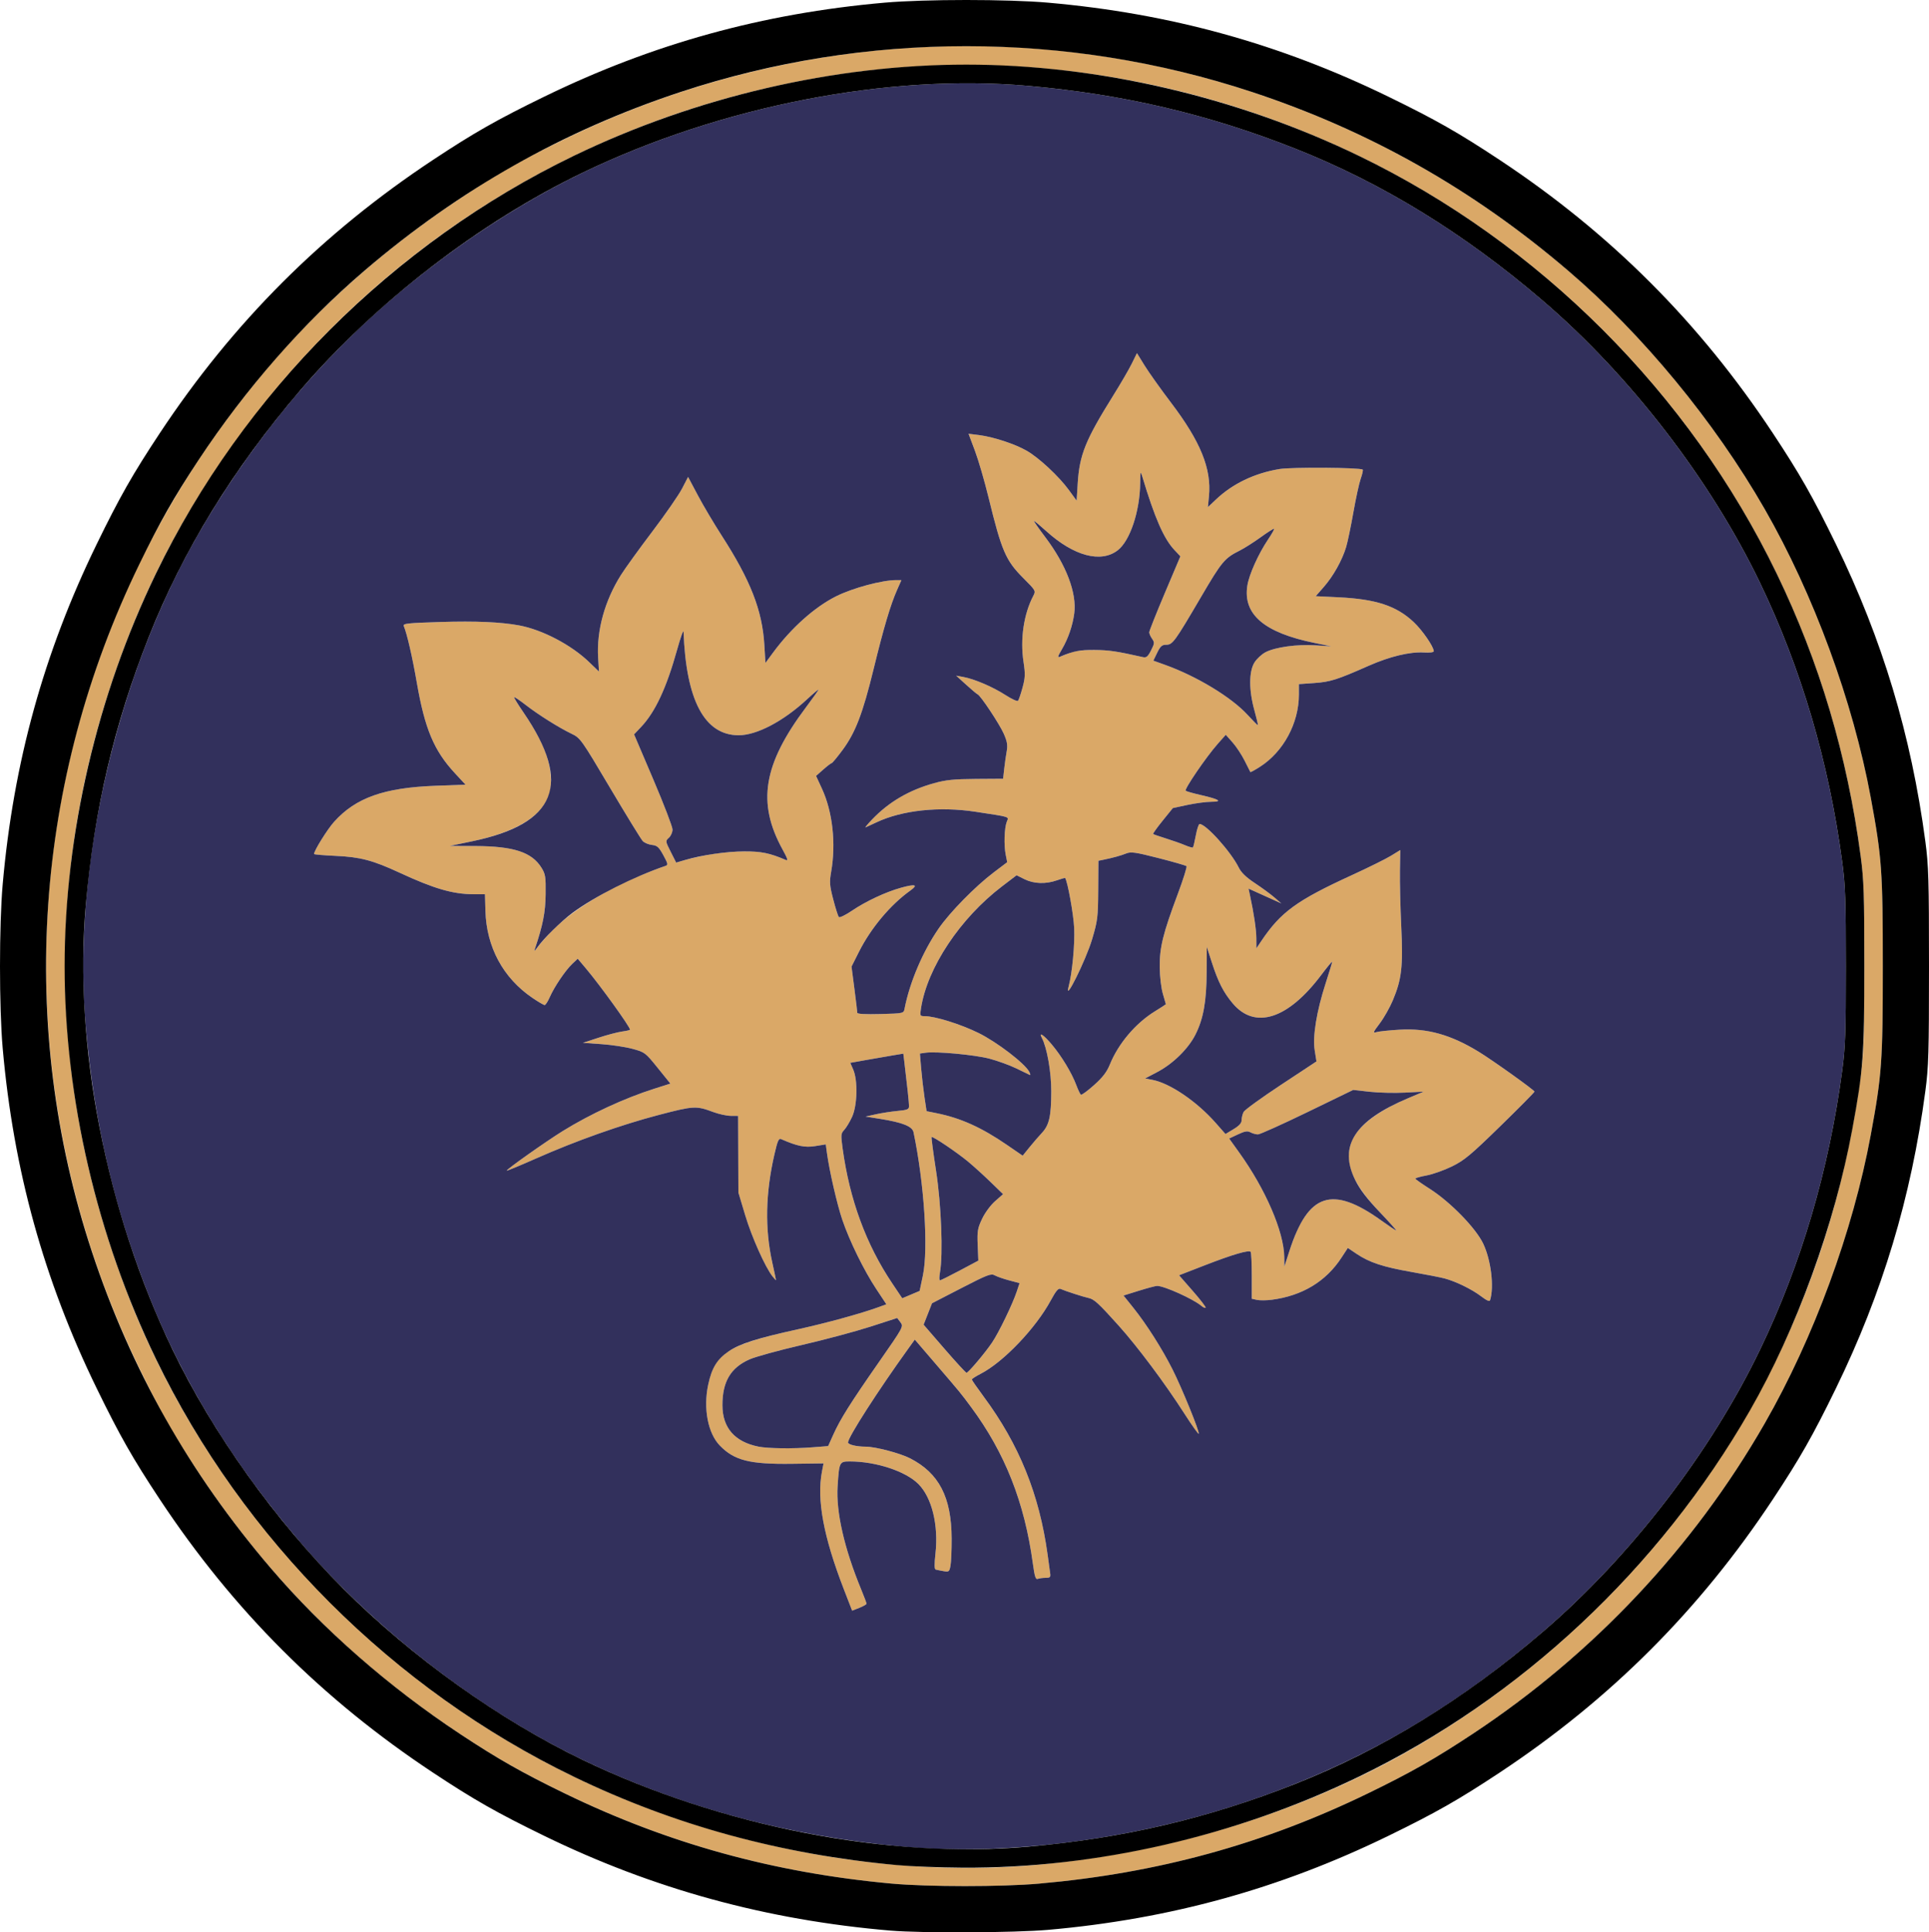 <?xml version="1.0" encoding="UTF-8" standalone="no"?>
<svg
   xmlns:dc="http://purl.org/dc/elements/1.1/"
   xmlns:cc="http://creativecommons.org/ns#"
   xmlns:rdf="http://www.w3.org/1999/02/22-rdf-syntax-ns#"
   xmlns:svg="http://www.w3.org/2000/svg"
   xmlns="http://www.w3.org/2000/svg"
   xmlns:sodipodi="http://sodipodi.sourceforge.net/DTD/sodipodi-0.dtd"
   xmlns:inkscape="http://www.inkscape.org/namespaces/inkscape"
   version="1.1"
   id="svg2"
   width="1043.958"
   height="1045.819"
   viewBox="0 0 1043.958 1045.819"
   sodipodi:docname="Rodorn.svg"
   inkscape:version="1.0.1 (3bc2e813f5, 2020-09-07)">
  <defs
     id="defs6" />
  <sodipodi:namedview
     pagecolor="#ffffff"
     bordercolor="#666666"
     borderopacity="1"
     objecttolerance="10"
     gridtolerance="10"
     guidetolerance="10"
     inkscape:pageopacity="0"
     inkscape:pageshadow="2"
     inkscape:window-width="1920"
     inkscape:window-height="1057"
     id="namedview4"
     showgrid="false"
     inkscape:pagecheckerboard="true"
     inkscape:zoom="0.49"
     inkscape:cx="519.95843"
     inkscape:cy="511.95843"
     inkscape:window-x="-8"
     inkscape:window-y="-8"
     inkscape:window-maximized="1"
     inkscape:current-layer="g10" />
  <g
     inkscape:groupmode="layer"
     inkscape:label="Image"
     id="g10"
     transform="translate(-230.042,-238.042)">
    <g
       id="g14">
      <path
         style="fill:#daa867"
         d="m 712.5,1257.477 c -63.696,-5.85 -120.995,-21.675 -177,-48.883 -23.016,-11.182 -36.098,-18.615 -56.5,-32.106 C 421.803,1138.668 375.332,1092.197 337.511,1035 324.021,1014.598 316.587,1001.516 305.406,978.5 248.528,861.424 239.405,728.735 279.821,606.374 300.772,542.946 332.563,486.706 376.494,435.352 404.954,402.083 440.317,371.09 479,345.511 c 20.402,-13.491 33.484,-20.924 56.5,-32.106 117.076,-56.878 249.765,-66 372.126,-25.584 63.429,20.951 119.669,52.741 171.023,96.673 40.368,34.533 79.213,81.63 106.403,129.006 26.534,46.233 47.806,104.092 57.437,156.223 6.009,32.527 6.513,39.587 6.513,91.277 0,51.691 -0.504,58.75 -6.513,91.277 -9.63,52.131 -30.902,109.989 -57.437,156.223 -38.541,67.155 -92.844,124.872 -158.051,167.989 -20.402,13.491 -33.484,20.924 -56.5,32.106 -56.691,27.542 -113.868,43.239 -178.159,48.91 -20.322,1.793 -60.176,1.779 -79.841,-0.027 z m 76.841,-9.973 c 73.391,-6.474 144.572,-28.249 204.159,-62.452 85.574,-49.121 155.801,-124.121 198.089,-211.552 23.187,-47.939 38.142,-98.265 45.428,-152.866 C 1238.744,807.689 1239,799.982 1239,761 c 0,-38.982 -0.256,-46.689 -1.984,-59.634 C 1229.731,646.765 1214.775,596.439 1191.589,548.5 1144.399,450.934 1063.066,369.601 965.5,322.412 877.516,279.856 779.615,264.323 685.784,278.032 545.097,298.585 423.834,375.55 345.511,494 321.484,530.338 303.884,566.799 289.821,609.374 253.688,718.77 257.336,832.817 300.462,942 c 43.711,110.665 131.873,205.272 240.038,257.589 77.408,37.44 168.582,54.996 248.841,47.916 z m -102.644,-149.373 c -11.047,-28.569 -14.746,-48.596 -11.793,-63.854 l 0.817,-4.222 -17.111,0.222 c -22.856,0.297 -31.17,-1.805 -38.99,-9.857 -6.473,-6.665 -9.05,-20.1 -6.318,-32.942 3.689,-17.338 10.7,-21.663 48.697,-30.033 15.529,-3.421 34.355,-8.6 43.612,-11.997 l 4.112,-1.509 -5.443,-8.22 c -6.698,-10.115 -14.469,-25.963 -18.402,-37.525 -2.823,-8.3 -7.014,-26.545 -8.325,-36.242 l -0.615,-4.547 -5.719,0.921 c -5.557,0.895 -9.706,0.05 -18.364,-3.74 -1.385,-0.606 -1.967,0.68 -3.686,8.142 -4.873,21.166 -5.251,40.312 -1.159,58.72 1.094,4.922 1.99,9.145 1.99,9.385 0,0.24 -0.841,-0.638 -1.869,-1.949 -4.01,-5.116 -11.242,-21.299 -14.77,-33.053 L 629.659,883.5 629.58,862.75 629.5,842.001 l -4,-0.033 c -2.2,-0.018 -6.475,-0.958 -9.5,-2.088 -9.164,-3.424 -10.554,-3.35 -29.316,1.558 -20.605,5.39 -44.883,14.003 -66.639,23.64 -8.5,3.765 -15.592,6.709 -15.76,6.541 -0.472,-0.472 21.257,-15.846 30.288,-21.429 15.031,-9.293 33.391,-17.781 49.643,-22.95 l 8.613,-2.739 -6.84,-8.481 c -6.7,-8.307 -6.98,-8.518 -13.664,-10.331 C 568.571,804.671 561,803.525 555.5,803.142 l -10,-0.696 8.448,-2.769 c 4.646,-1.523 10.384,-3.034 12.75,-3.359 C 569.064,795.993 571,795.544 571,795.319 c 0,-1.564 -16.105,-23.92 -23.851,-33.108 l -4.459,-5.289 -2.95,2.789 c -3.694,3.492 -9.744,12.447 -12.187,18.039 -1.021,2.337 -2.263,4.25 -2.76,4.25 -0.497,0 -3.466,-1.741 -6.599,-3.868 -15.878,-10.783 -24.915,-27.539 -25.451,-47.195 l -0.243,-8.916 -6.201,-0.01 c -11.152,-0.019 -21.338,-2.981 -40.001,-11.634 -14.502,-6.723 -21.272,-8.51 -34.548,-9.115 -6.463,-0.295 -11.75,-0.749 -11.75,-1.009 0,-1.808 7.195,-13.365 10.854,-17.435 11.709,-13.023 27.046,-18.472 54.88,-19.498 l 16.234,-0.599 -5.734,-6.191 c -11.364,-12.269 -16.27,-23.953 -20.647,-49.177 -2.395,-13.799 -5.285,-26.351 -7.01,-30.446 -0.597,-1.417 1.632,-1.665 20.126,-2.238 18.747,-0.581 32.416,0.018 42.297,1.854 12.546,2.33 28.177,10.52 37.846,19.83 l 5.346,5.147 -0.447,-7.5 c -0.881,-14.783 3.563,-30.855 12.401,-44.85 2.275,-3.602 9.898,-14.157 16.94,-23.456 7.042,-9.298 14.275,-19.743 16.073,-23.211 l 3.269,-6.305 5.279,9.943 c 2.903,5.469 8.677,15.216 12.831,21.661 15.704,24.365 22.056,40.645 23.169,59.386 l 0.574,9.669 4.187,-5.669 c 9.831,-13.309 22.476,-24.598 34.039,-30.39 C 691.505,556.272 707.379,552 715.129,552 h 2.761 l -2.324,5.255 c -3.601,8.143 -7.244,20.408 -12.695,42.745 -5.919,24.253 -9.874,34.562 -16.886,44.021 -2.846,3.838 -5.469,6.998 -5.829,7.021 -0.36,0.023 -2.412,1.593 -4.559,3.489 l -3.903,3.447 3.184,6.907 c 5.767,12.511 7.668,29.58 5.001,44.895 -0.994,5.709 -0.866,7.428 1.122,15.082 1.234,4.751 2.595,9.023 3.025,9.492 0.43,0.469 3.583,-1.049 7.006,-3.374 7.549,-5.126 18.314,-10.171 26.64,-12.484 7.772,-2.159 9.484,-1.637 5.033,1.534 -10.726,7.642 -21.329,20.291 -27.807,33.176 l -4.011,7.977 1.557,12.001 c 0.856,6.6 1.557,12.454 1.557,13.009 0,0.642 4.55,0.881 12.541,0.658 12.465,-0.348 12.544,-0.365 13.024,-2.85 2.76,-14.285 9.878,-31.027 18.484,-43.476 6.109,-8.837 19.786,-22.772 29.761,-30.323 l 7.31,-5.533 -0.81,-4.084 c -1.023,-5.16 -0.733,-14.339 0.56,-17.741 1.126,-2.962 2.571,-2.493 -16.87,-5.47 -19.541,-2.993 -39.703,-0.844 -53.598,5.712 -2.696,1.272 -5.352,2.504 -5.902,2.737 -0.55,0.233 1.025,-1.69 3.5,-4.273 9.135,-9.536 20.004,-15.893 33.638,-19.674 6.321,-1.753 10.743,-2.199 22.564,-2.278 l 14.703,-0.097 0.617,-5.5 c 0.339,-3.025 0.948,-7.3 1.353,-9.5 0.576,-3.129 0.233,-5.152 -1.574,-9.288 -2.282,-5.223 -12.593,-20.764 -14.191,-21.389 -0.454,-0.177 -3.251,-2.526 -6.218,-5.22 l -5.393,-4.897 3.943,0.729 c 6.031,1.114 15.935,5.364 22.716,9.747 3.36,2.172 6.432,3.582 6.826,3.134 0.394,-0.448 1.487,-3.645 2.428,-7.104 1.476,-5.423 1.55,-7.351 0.538,-14 -1.874,-12.314 0.135,-25.865 5.295,-35.713 1.415,-2.701 1.33,-2.853 -5.399,-9.583 -9.524,-9.524 -11.739,-14.659 -18.809,-43.606 -2.175,-8.905 -5.503,-20.313 -7.396,-25.353 l -3.442,-9.163 5.649,0.702 c 7.689,0.956 19.552,4.851 25.861,8.492 6.654,3.841 17.409,13.868 22.801,21.26 l 4.193,5.748 0.576,-9.248 c 0.974,-15.641 4.154,-23.504 19.347,-47.84 3.98,-6.376 8.469,-14.104 9.975,-17.175 l 2.738,-5.584 4.127,6.695 c 2.27,3.682 8.718,12.744 14.329,20.139 15.99,21.074 21.95,35.762 20.523,50.58 l -0.572,5.938 4.375,-4.149 c 9.011,-8.545 20.806,-14.203 34.312,-16.462 6.586,-1.101 43.944,-0.842 45.099,0.313 0.267,0.267 -0.215,2.468 -1.072,4.891 -0.856,2.423 -2.643,10.591 -3.97,18.15 -1.327,7.559 -3.085,16.006 -3.906,18.77 -2.118,7.132 -6.942,15.781 -12.074,21.648 l -4.408,5.039 12.197,0.591 c 20.433,0.99 31.364,4.576 40.772,13.374 4.708,4.403 10.891,13.37 10.917,15.834 0.01,0.581 -2.187,0.865 -5.241,0.678 -7.69,-0.471 -18.616,2.157 -30.118,7.246 -16.991,7.518 -20.641,8.673 -29.329,9.287 L 933,608.297 v 5.641 c 0,15.433 -8.342,30.939 -21.022,39.076 -2.779,1.784 -5.149,3.072 -5.266,2.864 -0.117,-0.208 -1.51,-2.977 -3.097,-6.152 -1.587,-3.175 -4.53,-7.627 -6.54,-9.892 l -3.655,-4.119 -4.331,4.892 c -6.219,7.026 -18.258,24.646 -17.355,25.401 0.421,0.352 4.14,1.407 8.265,2.346 9.982,2.271 12.019,3.61 5.523,3.629 -2.737,0.008 -8.526,0.778 -12.864,1.71 l -7.887,1.695 -5.522,6.835 c -3.037,3.759 -5.348,6.999 -5.136,7.2 0.213,0.201 3.312,1.275 6.887,2.388 3.575,1.113 8.236,2.761 10.358,3.664 2.122,0.903 4.051,1.448 4.286,1.213 0.236,-0.236 0.941,-3.187 1.568,-6.559 C 877.84,686.759 878.76,684 879.258,684 c 3.451,0 16.993,15.07 21.183,23.573 1.349,2.738 3.993,5.29 8.732,8.427 3.738,2.475 8.491,5.962 10.562,7.748 l 3.765,3.248 -8.878,-4.011 -8.878,-4.011 0.704,3.263 c 2.178,10.098 3.486,18.895 3.517,23.652 l 0.035,5.39 2.614,-3.89 c 10.603,-15.778 19.148,-21.995 49.122,-35.738 8.865,-4.064 18.371,-8.777 21.126,-10.471 l 5.008,-3.081 -0.185,11.201 c -0.102,6.16 0.221,19.773 0.716,30.25 1.024,21.649 0.246,28.433 -4.578,39.93 -1.611,3.839 -4.772,9.421 -7.026,12.406 -3.733,4.945 -3.884,5.364 -1.697,4.722 1.32,-0.387 6.958,-0.969 12.529,-1.293 14.803,-0.861 27.535,2.698 42.626,11.913 7.535,4.602 30.246,20.829 30.246,21.612 0,0.363 -8.325,8.779 -18.5,18.702 -16.075,15.676 -19.505,18.533 -26.166,21.795 -4.216,2.065 -10.404,4.263 -13.75,4.885 -3.346,0.622 -6.077,1.39 -6.068,1.705 0.009,0.315 3.496,2.786 7.75,5.491 11.131,7.077 25.029,21.331 29.003,29.747 4.234,8.966 5.968,23.373 3.683,30.6 -0.266,0.841 -1.896,0.121 -4.877,-2.154 -4.918,-3.754 -13.572,-7.993 -19.673,-9.635 -2.156,-0.581 -10.173,-2.152 -17.816,-3.493 -15.574,-2.732 -22.896,-5.142 -29.862,-9.83 l -4.748,-3.195 -3.432,5.259 c -8.411,12.888 -21.265,20.647 -37.754,22.787 -2.865,0.372 -6.465,0.401 -8,0.064 L 907.5,940.952 v -12.391 c 0,-6.815 -0.283,-12.674 -0.628,-13.021 -1.072,-1.075 -9.78,1.482 -24.55,7.209 l -14.178,5.498 7.45,8.521 c 4.097,4.687 7.218,8.753 6.935,9.037 -0.283,0.283 -1.306,-0.155 -2.272,-0.973 C 875.859,941.104 860.132,934 856.277,934 c -0.817,0 -5.244,1.172 -9.839,2.605 l -8.355,2.605 5.327,6.645 c 7.128,8.891 15.639,22.295 21.262,33.482 5.059,10.066 14.585,33.455 14.12,34.669 -0.161,0.421 -3.649,-4.471 -7.751,-10.871 C 860.533,986.741 845.652,966.833 835.315,955.34 824.367,943.166 822.144,941.144 819,940.497 c -2.608,-0.537 -12.382,-3.703 -15.028,-4.868 -1.14,-0.502 -2.46,1.054 -5.2,6.127 -8.191,15.165 -25.665,33.471 -38.022,39.833 -2.612,1.345 -4.75,2.724 -4.75,3.064 0,0.34 2.873,4.495 6.384,9.233 19.238,25.959 30.133,52.897 34.627,85.615 0.604,4.4 1.237,9.012 1.405,10.25 0.254,1.867 -0.167,2.25 -2.473,2.25 -1.529,0 -3.441,0.254 -4.249,0.564 -1.174,0.451 -1.71,-1.206 -2.667,-8.25 -4.507,-33.164 -15.105,-59.996 -33.49,-84.788 -5.762,-7.77 -5.213,-7.102 -19.923,-24.248 l -10.485,-12.222 -3.402,4.722 C 705.135,990.805 689,1015.922 689,1018.723 c 0,1.168 4.656,2.277 9.562,2.277 5.187,0 18.507,3.493 23.975,6.286 15.68,8.012 22.441,21.036 22.531,43.405 0.025,6.155 -0.251,12.772 -0.614,14.704 -0.618,3.294 -0.856,3.48 -3.806,2.973 -1.731,-0.297 -3.626,-0.681 -4.211,-0.852 -0.739,-0.216 -0.778,-2.86 -0.128,-8.654 1.727,-15.405 -1.95,-30.35 -9.267,-37.667 C 720.13,1034.284 704.074,1029 689.986,1029 c -5.667,0 -5.779,0.227 -6.641,13.5 -0.897,13.811 3.613,33.573 12.681,55.563 1.636,3.967 2.974,7.532 2.974,7.923 0,0.391 -1.756,1.401 -3.903,2.244 l -3.903,1.533 z m -16.835,-76.794 8.362,-0.651 2.739,-6.093 c 3.825,-8.509 9.237,-17.119 24.725,-39.337 13.307,-19.09 13.4,-19.262 11.662,-21.568 l -1.753,-2.324 -14.549,4.704 C 693.047,958.656 676.375,963.116 664,965.979 c -12.375,2.863 -25.116,6.364 -28.313,7.778 -10.262,4.541 -14.713,12.11 -14.665,24.935 0.046,12.123 6.666,19.695 19.478,22.281 5.111,1.032 18.63,1.199 29.362,0.363 z m 88.866,-46.087 c 2.709,-3.163 6.398,-7.92 8.196,-10.572 3.646,-5.375 11.091,-20.761 13.394,-27.678 l 1.498,-4.5 -5.658,-1.5 c -3.112,-0.825 -6.631,-2.057 -7.819,-2.738 -1.918,-1.099 -3.949,-0.316 -18.029,6.95 l -15.868,8.188 -2.273,5.797 -2.273,5.797 11.253,13.003 c 6.189,7.152 11.568,13.003 11.953,13.003 0.385,0 2.916,-2.587 5.626,-5.75 z m -29.218,-46.933 c 3.033,-14.454 0.706,-49.985 -5.077,-77.509 -0.669,-3.186 -5.959,-5.284 -18.26,-7.242 L 698.5,842.345 704,841.12 c 3.025,-0.673 8.312,-1.491 11.75,-1.817 5.428,-0.515 6.25,-0.86 6.25,-2.63 0,-1.785 -0.987,-11.062 -2.583,-24.279 l -0.496,-4.106 -5.21,0.86 c -2.866,0.473 -9.324,1.595 -14.352,2.493 l -9.142,1.633 1.58,3.613 c 2.556,5.843 2.238,19.44 -0.598,25.601 -1.263,2.743 -3.18,5.929 -4.261,7.079 -1.82,1.937 -1.885,2.677 -0.88,10.012 3.797,27.732 12.71,51.967 26.86,73.04 l 5.417,8.068 4.707,-1.989 4.707,-1.989 z M 749.5,925.642 l 10,-5.326 -0.342,-8.437 c -0.304,-7.513 -0.043,-9.067 2.382,-14.189 1.551,-3.275 4.582,-7.388 7.039,-9.551 l 4.315,-3.798 -6.697,-6.504 c -3.683,-3.577 -9.172,-8.56 -12.197,-11.072 -6.132,-5.094 -19.201,-13.897 -19.777,-13.322 -0.204,0.204 0.874,8.401 2.396,18.214 2.854,18.402 3.886,45.237 2.119,55.093 -0.419,2.337 -0.419,4.243 0,4.234 0.419,-0.009 5.262,-2.413 10.762,-5.342 z m 183.463,-23.622 c 9.669,-18.732 21.964,-19.684 44.587,-3.453 4.165,2.988 7.816,5.433 8.113,5.433 0.298,0 -3.761,-4.524 -9.018,-10.054 -14.76,-15.524 -19.316,-26.723 -15.318,-37.657 3.063,-8.377 13.801,-16.711 30.762,-23.878 l 8.411,-3.554 -10.2,0.526 c -5.61,0.289 -14.188,0.081 -19.064,-0.463 l -8.864,-0.99 -24.802,12.035 C 923.93,846.584 911.892,852 910.819,852 c -1.073,0 -2.882,-0.498 -4.02,-1.108 -1.649,-0.883 -3.032,-0.657 -6.81,1.113 l -4.74,2.22 5.468,7.622 c 14.28,19.903 24.162,42.835 24.355,56.515 l 0.072,5.138 2.753,-8.5 c 1.514,-4.675 3.793,-10.516 5.065,-12.98 z M 793.908,851.175 c 3.961,-4.227 5.037,-9.006 5.068,-22.509 0.023,-10.38 -2.324,-23.713 -5.084,-28.868 -1.91,-3.569 0.933,-1.718 5.301,3.452 5.332,6.31 10.889,15.5 13.322,22.033 0.98,2.63 2.114,4.988 2.52,5.239 0.406,0.251 3.588,-2.086 7.07,-5.194 4.674,-4.171 6.913,-7.078 8.549,-11.105 4.633,-11.4 13.924,-22.371 24.444,-28.864 3.246,-2.004 5.902,-3.722 5.902,-3.819 0,-0.097 -0.728,-2.621 -1.619,-5.608 -0.921,-3.089 -1.658,-9.312 -1.71,-14.431 -0.107,-10.635 1.738,-18.125 9.73,-39.5 2.982,-7.975 5.124,-14.804 4.76,-15.177 -0.364,-0.372 -7.187,-2.34 -15.162,-4.373 -12.602,-3.212 -14.893,-3.537 -17.5,-2.482 -2.869,1.161 -7.102,2.323 -12.5,3.431 l -2.5,0.513 -0.108,15.847 c -0.1,14.766 -0.327,16.585 -3.322,26.661 -3.334,11.214 -15.274,35.261 -12.701,25.579 1.95,-7.337 3.427,-22.924 3.006,-31.71 -0.359,-7.49 -3.536,-25.084 -4.884,-27.051 -0.098,-0.143 -2.105,0.419 -4.46,1.25 -6.025,2.126 -12.536,1.898 -17.566,-0.614 l -4.255,-2.125 -7.855,5.986 c -22.716,17.312 -40.482,44.043 -43.874,66.013 -0.634,4.103 -0.564,4.25 2.015,4.25 5.537,0 19.359,4.308 29.005,9.04 9.987,4.9 25.08,16.439 27.558,21.068 0.625,1.168 0.755,1.939 0.289,1.713 -0.466,-0.226 -3.772,-1.829 -7.347,-3.563 -3.575,-1.734 -10.1,-4.099 -14.5,-5.255 -7.987,-2.099 -28.922,-4.035 -34.61,-3.2 l -3.006,0.441 0.689,8.128 c 0.379,4.47 1.193,11.485 1.808,15.587 l 1.119,7.459 5.5,1.114 c 13.021,2.637 24.237,7.698 38,17.146 l 8.5,5.835 3.646,-4.507 c 2.005,-2.479 5.048,-6.003 6.762,-7.831 z M 902,844.192 c 0,-1.278 0.491,-3.241 1.092,-4.363 0.601,-1.122 9.713,-7.73 20.25,-14.684 L 942.5,812.5 l -0.942,-5.947 c -1.206,-7.616 0.986,-21.089 5.909,-36.315 C 949.41,764.228 951,758.987 951,758.593 c 0,-0.394 -2.707,2.875 -6.015,7.266 -17.942,23.811 -35.773,29.509 -47.781,15.269 -5.025,-5.959 -7.881,-11.549 -11.307,-22.128 l -2.753,-8.5 -0.072,13.685 c -0.084,15.918 -1.765,25.282 -6.067,33.804 -3.865,7.657 -12.096,15.745 -20.581,20.224 l -6.667,3.52 3.871,0.725 c 9.52,1.782 24.091,11.678 34.341,23.324 l 5.292,6.012 4.369,-2.639 C 900.779,847.252 902,845.865 902,844.192 Z M 527.948,742.688 c 12.507,-13.277 36.877,-27.373 62.244,-36.005 1.507,-0.513 1.381,-1.145 -1.155,-5.782 -2.429,-4.443 -3.336,-5.26 -6.182,-5.572 -1.834,-0.201 -4.073,-1.145 -4.976,-2.097 C 576.976,692.279 569.036,679.35 560.233,664.5 544.591,638.111 544.119,637.447 539.365,635.168 c -6.815,-3.267 -18.016,-10.308 -24.889,-15.644 -3.199,-2.484 -5.981,-4.352 -6.182,-4.151 -0.201,0.201 2.07,3.912 5.045,8.246 10.211,14.873 14.738,26.005 14.837,36.478 0.052,5.53 -0.429,7.597 -2.768,11.895 -5.301,9.739 -18.954,17.045 -40.012,21.411 l -11.896,2.467 13.856,0.065 c 20.697,0.098 30.507,3.32 35.73,11.736 2.136,3.442 2.364,4.893 2.251,14.329 -0.117,9.797 -1.457,16.638 -5.777,29.5 -0.515,1.533 -0.253,1.416 1.121,-0.5 0.986,-1.375 4.256,-5.115 7.268,-8.312 z m 86.25,-42.181 c 4.784,-0.885 13.109,-1.635 18.5,-1.667 9.286,-0.055 14.017,0.915 22.602,4.633 1.395,0.604 1.004,-0.67 -1.74,-5.662 -13.925,-25.334 -10.514,-46.032 12.69,-76.986 3.712,-4.953 6.75,-9.238 6.75,-9.522 0,-0.285 -2.812,2.088 -6.25,5.272 -12.848,11.901 -27.25,19.446 -37.038,19.404 -18.373,-0.077 -28.372,-18.9 -29.737,-55.978 -0.051,-1.375 -1.621,2.99 -3.49,9.701 -5.756,20.667 -11.835,33.698 -19.5,41.799 l -3.785,4 10.4,24.394 C 589.32,673.31 594,685.503 594,686.989 c 0,1.486 -0.88,3.498 -1.956,4.471 -1.934,1.75 -1.923,1.836 0.989,7.604 l 2.945,5.834 4.761,-1.392 c 2.619,-0.765 8.675,-2.115 13.459,-3 z m 294.687,-78.124 c -2.997,-10.827 -2.978,-20.879 0.049,-25.777 1.247,-2.018 3.985,-4.545 6.084,-5.616 5.361,-2.735 16.979,-4.32 26.982,-3.681 l 8.5,0.543 -9,-1.834 c -27.264,-5.555 -38.871,-15.457 -36.405,-31.06 0.948,-5.998 5.988,-17.192 11.273,-25.04 1.967,-2.92 3.404,-5.481 3.194,-5.691 -0.21,-0.21 -3.46,1.846 -7.222,4.568 -3.762,2.722 -8.865,5.966 -11.34,7.207 -8.256,4.142 -9.666,5.833 -21.027,25.218 C 865.735,585.515 864.651,587 861.148,587 c -2.249,0 -3.13,0.782 -4.838,4.299 l -2.088,4.299 6.347,2.276 c 17.178,6.161 35.976,17.566 44.706,27.124 2.874,3.147 5.353,5.619 5.509,5.495 0.156,-0.124 -0.698,-3.774 -1.899,-8.109 z M 809.5,591.243 c 2.519,-0.937 7.333,-1.462 13,-1.419 7.735,0.059 11.88,0.675 26.177,3.891 1.756,0.395 2.586,-0.31 4.286,-3.643 1.927,-3.778 1.976,-4.321 0.573,-6.325 C 852.691,582.542 852,580.972 852,580.26 c 0,-0.712 3.794,-10.258 8.43,-21.211 l 8.43,-19.916 -3.197,-3.39 C 859.903,529.634 854.987,518.411 848.255,496 c -0.974,-3.244 -1.059,-2.978 -1.153,3.643 -0.219,15.296 -5.515,31.095 -12.143,36.225 -9.11,7.05 -23.788,3.124 -38.669,-10.343 C 792.932,522.486 789.945,520 789.651,520 c -0.294,0 2.442,3.938 6.079,8.75 11.331,14.994 17.13,30.234 15.696,41.25 -0.851,6.532 -3.313,13.721 -6.625,19.337 -2.333,3.957 -2.547,4.766 -1.099,4.154 0.989,-0.418 3.598,-1.429 5.798,-2.247 z"
         id="path20" />
      <path
         style="fill:#32305c"
         d="m 718.5,1237.477 c -61.783,-5.675 -120.222,-21.516 -173,-46.897 -55.788,-26.828 -112.313,-70.398 -153,-117.933 C 356.204,1030.243 329.084,986.057 310.47,939 291.865,891.965 281.042,845.883 276.496,794.341 269.815,718.614 287.386,628.429 323.419,553.5 345.121,508.372 378.956,461.044 416,424 453.044,386.956 500.372,353.121 545.5,331.419 c 74.929,-36.033 165.114,-53.604 240.841,-46.923 51.542,4.547 97.624,15.369 144.659,33.974 47.057,18.614 91.243,45.734 133.648,82.03 47.535,40.687 91.105,97.212 117.933,153 22.299,46.371 37.278,97.225 44.435,150.866 C 1228.726,717.176 1229,725.01 1229,761 c 0,35.99 -0.274,43.824 -1.984,56.634 -7.158,53.641 -22.136,104.496 -44.435,150.866 -26.828,55.788 -70.398,112.313 -117.933,153 -50.808,43.488 -101.712,72.427 -163.023,92.678 -59.742,19.733 -127.746,28.385 -183.126,23.299 z M 699,1105.986 c 0,-0.391 -1.338,-3.956 -2.974,-7.923 -9.068,-21.99 -13.578,-41.752 -12.681,-55.563 0.862,-13.273 0.974,-13.5 6.641,-13.5 14.089,0 30.144,5.284 37.055,12.195 7.318,7.318 10.994,22.262 9.267,37.667 -0.65,5.795 -0.61,8.439 0.128,8.654 0.585,0.171 2.48,0.554 4.211,0.852 2.95,0.507 3.189,0.321 3.806,-2.973 0.363,-1.932 0.639,-8.549 0.614,-14.704 -0.09,-22.369 -6.851,-35.393 -22.531,-43.405 -5.467,-2.793 -18.787,-6.286 -23.975,-6.286 -4.905,0 -9.562,-1.109 -9.562,-2.277 0,-2.802 16.135,-27.918 32.727,-50.945 l 3.402,-4.722 10.485,12.222 c 14.71,17.146 14.16,16.477 19.923,24.248 18.385,24.792 28.983,51.624 33.49,84.788 0.957,7.044 1.493,8.701 2.667,8.25 0.808,-0.31 2.72,-0.564 4.249,-0.564 2.307,0 2.727,-0.383 2.473,-2.25 -0.168,-1.238 -0.801,-5.85 -1.405,-10.25 -4.494,-32.718 -15.389,-59.656 -34.627,-85.615 C 758.873,989.147 756,984.992 756,984.652 c 0,-0.34 2.138,-1.719 4.75,-3.064 12.357,-6.362 29.831,-24.667 38.022,-39.833 2.74,-5.072 4.06,-6.628 5.2,-6.127 2.645,1.164 12.42,4.33 15.028,4.868 3.144,0.647 5.367,2.67 16.315,14.843 10.337,11.493 25.218,31.401 35.726,47.796 4.102,6.4 7.59,11.291 7.751,10.871 0.465,-1.214 -9.061,-24.603 -14.12,-34.669 -5.623,-11.187 -14.135,-24.591 -21.262,-33.482 l -5.327,-6.645 8.355,-2.605 c 4.595,-1.433 9.023,-2.605 9.839,-2.605 3.855,0 19.581,7.104 23.979,10.832 0.966,0.819 1.988,1.257 2.272,0.973 0.283,-0.283 -2.837,-4.35 -6.935,-9.037 l -7.45,-8.521 14.178,-5.498 c 14.77,-5.727 23.478,-8.285 24.55,-7.209 0.346,0.347 0.628,6.206 0.628,13.021 V 940.952 l 2.79,0.612 c 1.535,0.337 5.135,0.308 8,-0.064 16.489,-2.14 29.343,-9.898 37.754,-22.787 l 3.432,-5.259 4.748,3.195 c 6.966,4.688 14.288,7.098 29.862,9.83 7.643,1.341 15.66,2.912 17.816,3.493 6.101,1.643 14.755,5.881 19.673,9.635 2.981,2.276 4.611,2.996 4.877,2.154 2.285,-7.227 0.551,-21.633 -3.683,-30.6 -3.974,-8.416 -17.872,-22.67 -29.003,-29.747 -4.254,-2.704 -7.741,-5.175 -7.75,-5.491 -0.009,-0.315 2.722,-1.083 6.068,-1.705 3.346,-0.622 9.534,-2.821 13.75,-4.885 6.661,-3.262 10.091,-6.119 26.166,-21.795 10.175,-9.923 18.5,-18.338 18.5,-18.702 0,-0.783 -22.71,-17.01 -30.246,-21.612 -15.09,-9.215 -27.823,-12.774 -42.626,-11.913 -5.571,0.324 -11.209,0.906 -12.529,1.293 -2.187,0.642 -2.036,0.223 1.697,-4.722 2.253,-2.985 5.415,-8.567 7.026,-12.406 4.824,-11.497 5.602,-18.281 4.578,-39.93 -0.496,-10.477 -0.818,-24.09 -0.716,-30.25 l 0.185,-11.201 -5.008,3.081 c -2.754,1.695 -12.261,6.407 -21.126,10.471 -29.974,13.743 -38.519,19.96 -49.122,35.738 L 910,751.279 l -0.035,-5.39 c -0.031,-4.757 -1.339,-13.555 -3.517,-23.652 l -0.704,-3.263 8.878,4.011 8.878,4.011 -3.765,-3.248 c -2.071,-1.787 -6.824,-5.273 -10.562,-7.748 -4.739,-3.138 -7.382,-5.689 -8.732,-8.427 C 896.251,699.07 882.71,684 879.258,684 c -0.498,0 -1.418,2.759 -2.045,6.13 -0.627,3.372 -1.333,6.323 -1.568,6.559 -0.236,0.236 -2.165,-0.31 -4.286,-1.213 -2.122,-0.903 -6.783,-2.551 -10.358,-3.664 -3.575,-1.113 -6.674,-2.187 -6.887,-2.388 -0.213,-0.201 2.098,-3.441 5.136,-7.2 l 5.522,-6.835 7.887,-1.695 c 4.338,-0.932 10.127,-1.702 12.864,-1.71 6.496,-0.02 4.459,-1.359 -5.523,-3.629 -4.125,-0.938 -7.844,-1.994 -8.265,-2.346 -0.903,-0.755 11.135,-18.376 17.355,-25.401 l 4.331,-4.892 3.655,4.119 c 2.01,2.265 4.953,6.717 6.54,9.892 1.587,3.175 2.98,5.944 3.097,6.152 0.117,0.208 2.486,-1.081 5.266,-2.864 C 924.658,644.877 933,629.371 933,613.938 v -5.641 l 8.304,-0.586 c 8.687,-0.613 12.338,-1.769 29.329,-9.287 11.502,-5.089 22.428,-7.718 30.118,-7.246 3.053,0.187 5.247,-0.097 5.241,-0.678 -0.026,-2.464 -6.209,-11.431 -10.917,-15.834 -9.408,-8.798 -20.339,-12.384 -40.772,-13.374 l -12.197,-0.591 4.408,-5.039 c 5.132,-5.867 9.956,-14.515 12.074,-21.648 0.821,-2.764 2.578,-11.211 3.906,-18.77 1.327,-7.559 3.114,-15.727 3.97,-18.15 0.856,-2.423 1.339,-4.624 1.072,-4.891 -1.155,-1.155 -38.513,-1.414 -45.099,-0.313 -13.507,2.259 -25.302,7.917 -34.312,16.462 l -4.375,4.149 0.572,-5.938 c 1.427,-14.817 -4.533,-29.506 -20.523,-50.58 -5.611,-7.394 -12.058,-16.457 -14.329,-20.139 l -4.127,-6.695 -2.738,5.584 c -1.506,3.071 -5.995,10.8 -9.975,17.175 -15.193,24.336 -18.374,32.2 -19.347,47.84 l -0.576,9.248 -4.193,-5.748 c -5.392,-7.392 -16.147,-17.419 -22.801,-21.26 -6.309,-3.641 -18.172,-7.537 -25.861,-8.492 l -5.649,-0.702 3.442,9.163 c 1.893,5.039 5.221,16.448 7.396,25.353 7.07,28.947 9.285,34.083 18.809,43.606 6.729,6.729 6.815,6.881 5.399,9.583 -5.16,9.848 -7.169,23.398 -5.295,35.713 1.012,6.649 0.938,8.577 -0.538,14 -0.941,3.459 -2.034,6.656 -2.428,7.104 -0.394,0.448 -3.466,-0.962 -6.826,-3.134 -6.782,-4.383 -16.686,-8.633 -22.716,-9.747 l -3.943,-0.729 5.393,4.897 c 2.966,2.693 5.764,5.042 6.218,5.22 1.598,0.625 11.909,16.166 14.191,21.389 1.807,4.136 2.15,6.16 1.574,9.288 -0.405,2.2 -1.014,6.475 -1.353,9.5 l -0.617,5.5 -14.703,0.097 c -11.822,0.078 -16.243,0.525 -22.564,2.278 -13.634,3.781 -24.503,10.138 -33.638,19.674 -2.475,2.583 -4.05,4.506 -3.5,4.273 0.55,-0.233 3.206,-1.465 5.902,-2.737 13.895,-6.556 34.056,-8.705 53.598,-5.712 19.44,2.977 17.996,2.509 16.87,5.47 -1.293,3.402 -1.583,12.581 -0.56,17.741 l 0.81,4.084 -7.31,5.533 c -9.975,7.551 -23.652,21.486 -29.761,30.323 -8.606,12.449 -15.724,29.191 -18.484,43.476 -0.48,2.485 -0.559,2.502 -13.024,2.85 C 698.55,787.073 694,786.834 694,786.191 c 0,-0.554 -0.701,-6.408 -1.557,-13.009 l -1.557,-12.001 4.011,-7.977 c 6.478,-12.885 17.081,-25.534 27.807,-33.176 4.451,-3.171 2.739,-3.693 -5.033,-1.534 -8.326,2.313 -19.091,7.357 -26.64,12.484 -3.424,2.325 -6.577,3.843 -7.006,3.374 -0.43,-0.469 -1.791,-4.74 -3.025,-9.492 -1.988,-7.654 -2.116,-9.373 -1.122,-15.082 2.667,-15.315 0.766,-32.384 -5.001,-44.895 l -3.184,-6.907 3.903,-3.447 c 2.147,-1.896 4.198,-3.466 4.559,-3.489 0.36,-0.023 2.984,-3.182 5.829,-7.021 7.012,-9.459 10.967,-19.768 16.886,-44.021 5.452,-22.337 9.094,-34.602 12.695,-42.745 L 717.89,552 h -2.761 c -7.749,0 -23.623,4.272 -32.62,8.778 -11.564,5.792 -24.209,17.082 -34.039,30.39 l -4.187,5.669 -0.574,-9.669 c -1.113,-18.741 -7.464,-35.021 -23.169,-59.386 -4.154,-6.445 -9.928,-16.192 -12.831,-21.661 l -5.279,-9.943 -3.269,6.305 c -1.798,3.468 -9.031,13.913 -16.073,23.211 -7.042,9.298 -14.665,19.853 -16.94,23.456 -8.839,13.995 -13.283,30.067 -12.401,44.85 l 0.447,7.5 -5.346,-5.147 C 539.177,587.043 523.546,578.853 511,576.523 c -9.881,-1.835 -23.55,-2.434 -42.297,-1.854 -18.494,0.573 -20.723,0.821 -20.126,2.238 1.725,4.095 4.615,16.647 7.01,30.446 4.378,25.224 9.283,36.909 20.647,49.177 l 5.734,6.191 -16.234,0.599 c -27.835,1.026 -43.171,6.475 -54.88,19.498 C 407.195,686.888 400,698.445 400,700.253 c 0,0.26 5.287,0.714 11.75,1.009 13.276,0.605 20.046,2.392 34.548,9.115 18.664,8.653 28.849,11.615 40.001,11.634 l 6.201,0.01 0.243,8.916 c 0.536,19.655 9.572,36.412 25.451,47.195 3.133,2.128 6.103,3.868 6.599,3.868 0.497,0 1.739,-1.913 2.76,-4.25 2.443,-5.592 8.493,-14.547 12.187,-18.039 l 2.95,-2.789 4.459,5.289 c 7.746,9.188 23.851,31.543 23.851,33.108 0,0.225 -1.936,0.675 -4.302,0.999 -2.366,0.324 -8.104,1.836 -12.75,3.359 l -8.448,2.769 10,0.696 c 5.5,0.383 13.071,1.529 16.824,2.547 6.685,1.812 6.964,2.024 13.664,10.331 l 6.84,8.481 -8.613,2.739 c -16.252,5.169 -34.612,13.656 -49.643,22.95 -9.031,5.583 -30.76,20.957 -30.288,21.429 0.168,0.168 7.26,-2.776 15.76,-6.541 21.757,-9.637 46.034,-18.249 66.639,-23.64 18.762,-4.908 20.151,-4.982 29.316,-1.558 3.025,1.13 7.3,2.07 9.5,2.088 l 4,0.033 0.08,20.75 0.08,20.75 3.701,12.332 c 3.528,11.754 10.759,27.937 14.77,33.053 1.028,1.312 1.869,2.189 1.869,1.949 0,-0.24 -0.895,-4.463 -1.99,-9.385 -4.092,-18.408 -3.714,-37.554 1.159,-58.72 1.718,-7.462 2.3,-8.749 3.686,-8.142 8.658,3.79 12.807,4.635 18.364,3.74 l 5.719,-0.921 0.615,4.547 c 1.311,9.697 5.503,27.942 8.325,36.242 3.932,11.562 11.704,27.41 18.402,37.525 l 5.443,8.22 -4.112,1.509 c -9.257,3.398 -28.083,8.576 -43.612,11.997 -22.326,4.918 -31.547,7.85 -37.612,11.958 -6.271,4.248 -9.138,8.922 -11.085,18.075 -2.732,12.842 -0.156,26.276 6.318,32.942 7.82,8.052 16.134,10.153 38.99,9.857 l 17.111,-0.222 -0.817,4.222 c -2.953,15.257 0.746,35.285 11.793,63.854 l 4.498,11.631 3.903,-1.533 c 2.146,-0.843 3.903,-1.853 3.903,-2.244 z m -58.5,-85.012 c -12.812,-2.586 -19.432,-10.158 -19.478,-22.281 -0.049,-12.825 4.403,-20.395 14.665,-24.935 3.197,-1.415 15.938,-4.915 28.313,-7.778 12.375,-2.863 29.047,-7.323 37.049,-9.91 l 14.549,-4.704 1.753,2.324 c 1.739,2.305 1.646,2.478 -11.662,21.568 -15.488,22.218 -20.899,30.828 -24.725,39.337 l -2.739,6.093 -8.362,0.651 c -10.732,0.835 -24.251,0.668 -29.362,-0.363 z m 100.649,-52.977 -11.253,-13.003 2.273,-5.797 2.273,-5.797 15.868,-8.188 c 14.081,-7.266 16.111,-8.048 18.029,-6.95 1.189,0.681 4.708,1.913 7.819,2.738 l 5.658,1.5 -1.498,4.5 c -2.302,6.917 -9.748,22.303 -13.394,27.678 C 762.989,970.48 754.08,981 753.102,981 c -0.385,0 -5.764,-5.852 -11.953,-13.003 z M 712.917,932.619 c -14.151,-21.073 -23.063,-45.308 -26.86,-73.04 -1.004,-7.336 -0.939,-8.076 0.88,-10.012 1.081,-1.15 2.998,-4.336 4.261,-7.079 2.836,-6.16 3.154,-19.758 0.598,-25.601 l -1.58,-3.613 9.142,-1.633 c 5.028,-0.898 11.486,-2.02 14.352,-2.493 l 5.21,-0.86 0.496,4.106 C 721.013,825.611 722,834.888 722,836.673 c 0,1.77 -0.822,2.116 -6.25,2.63 -3.438,0.326 -8.725,1.143 -11.75,1.817 l -5.5,1.225 7.672,1.221 c 12.301,1.958 17.591,4.056 18.26,7.242 5.783,27.524 8.111,63.055 5.077,77.509 l -1.761,8.393 -4.707,1.989 -4.707,1.989 z M 738.738,926.75 c 1.767,-9.856 0.734,-36.691 -2.119,-55.093 -1.522,-9.813 -2.6,-18.01 -2.396,-18.214 0.576,-0.576 13.645,8.228 19.777,13.322 3.025,2.513 8.514,7.495 12.197,11.072 l 6.697,6.504 -4.315,3.798 c -2.457,2.163 -5.488,6.275 -7.039,9.551 -2.425,5.122 -2.686,6.676 -2.382,14.189 l 0.342,8.437 -10,5.326 c -5.5,2.929 -10.343,5.333 -10.762,5.342 -0.419,0.009 -0.419,-1.897 0,-4.234 z m 186.334,-8.388 c -0.193,-13.68 -10.075,-36.611 -24.355,-56.515 l -5.468,-7.622 4.74,-2.22 c 3.777,-1.769 5.161,-1.995 6.81,-1.113 1.138,0.609 2.947,1.108 4.02,1.108 1.073,0 13.111,-5.416 26.752,-12.035 l 24.802,-12.035 8.864,0.99 c 4.875,0.544 13.454,0.753 19.064,0.463 l 10.2,-0.526 -8.411,3.554 c -29.013,12.258 -37.794,25.915 -28.546,44.4 2.497,4.991 6.364,10.048 13.102,17.134 5.258,5.53 9.316,10.054 9.018,10.054 -0.298,0 -3.948,-2.445 -8.113,-5.433 C 950.977,879.503 938.002,883.797 927.898,915 l -2.753,8.5 -0.072,-5.138 z M 775,857.679 c -13.763,-9.448 -24.979,-14.509 -38,-17.146 l -5.5,-1.114 -1.119,-7.459 c -0.616,-4.103 -1.429,-11.117 -1.808,-15.587 l -0.689,-8.128 3.006,-0.441 c 5.689,-0.835 26.623,1.101 34.61,3.2 4.4,1.157 10.925,3.521 14.5,5.255 3.575,1.734 6.881,3.337 7.347,3.563 0.466,0.226 0.336,-0.545 -0.289,-1.713 C 784.58,813.479 769.487,801.941 759.5,797.04 749.855,792.308 736.033,788 730.495,788 c -2.579,0 -2.649,-0.147 -2.015,-4.25 3.393,-21.971 21.159,-48.702 43.874,-66.013 l 7.855,-5.986 4.255,2.125 c 5.03,2.512 11.541,2.74 17.566,0.614 2.355,-0.831 4.362,-1.393 4.46,-1.25 1.348,1.967 4.525,19.561 4.884,27.051 0.421,8.786 -1.056,24.373 -3.006,31.71 -2.573,9.682 9.367,-14.366 12.701,-25.579 2.995,-10.076 3.222,-11.895 3.322,-26.661 L 824.5,703.913 827,703.4 c 5.398,-1.108 9.631,-2.27 12.5,-3.431 2.607,-1.055 4.898,-0.73 17.5,2.482 7.975,2.033 14.798,4.001 15.162,4.373 0.364,0.372 -1.778,7.202 -4.76,15.177 -7.993,21.375 -9.838,28.865 -9.73,39.5 0.052,5.119 0.789,11.342 1.71,14.431 0.89,2.987 1.619,5.511 1.619,5.608 0,0.097 -2.656,1.816 -5.902,3.819 -10.52,6.493 -19.811,17.464 -24.444,28.864 -1.637,4.027 -3.875,6.934 -8.549,11.105 -3.483,3.108 -6.664,5.445 -7.07,5.194 -0.406,-0.251 -1.54,-2.608 -2.52,-5.239 -2.433,-6.532 -7.99,-15.722 -13.322,-22.033 -4.369,-5.17 -7.211,-7.021 -5.301,-3.452 2.759,5.155 5.107,18.488 5.084,28.868 -0.03,13.503 -1.107,18.282 -5.068,22.509 -1.714,1.829 -4.756,5.353 -6.762,7.831 L 783.5,863.514 Z m 112.97,-11.898 c -10.251,-11.645 -24.821,-21.541 -34.341,-23.324 l -3.871,-0.725 6.667,-3.52 c 8.485,-4.479 16.716,-12.567 20.581,-20.224 4.302,-8.522 5.982,-17.885 6.067,-33.804 l 0.072,-13.685 2.753,8.5 c 3.426,10.579 6.282,16.168 11.307,22.128 12.007,14.24 29.839,8.542 47.781,-15.269 3.308,-4.39 6.015,-7.66 6.015,-7.266 0,0.394 -1.59,5.634 -3.533,11.645 -4.922,15.226 -7.114,28.699 -5.909,36.315 L 942.5,812.5 923.342,825.144 c -10.537,6.954 -19.649,13.562 -20.25,14.684 -0.601,1.122 -1.092,3.085 -1.092,4.363 0,1.674 -1.221,3.061 -4.369,4.962 l -4.369,2.639 z M 519.559,751.5 c 4.32,-12.862 5.66,-19.703 5.777,-29.5 0.113,-9.437 -0.115,-10.888 -2.251,-14.329 -5.223,-8.416 -15.032,-11.638 -35.73,-11.736 l -13.856,-0.065 11.896,-2.467 c 45.867,-9.51 54.508,-31.088 27.943,-69.784 -2.976,-4.335 -5.246,-8.046 -5.045,-8.246 0.201,-0.201 2.983,1.667 6.182,4.151 6.872,5.336 18.074,12.377 24.889,15.644 4.754,2.279 5.227,2.943 20.869,29.332 8.802,14.85 16.743,27.779 17.645,28.732 0.903,0.953 3.142,1.896 4.976,2.097 2.846,0.312 3.753,1.129 6.182,5.572 2.536,4.637 2.662,5.269 1.155,5.782 -17.187,5.848 -38.226,16.467 -50.231,25.353 -6.299,4.663 -15.554,13.765 -19.281,18.964 -1.374,1.916 -1.635,2.033 -1.121,0.5 z m 73.473,-52.435 c -2.912,-5.769 -2.923,-5.854 -0.989,-7.604 1.076,-0.974 1.956,-2.986 1.956,-4.471 0,-1.486 -4.68,-13.678 -10.4,-27.095 L 573.2,635.5 l 3.785,-4 c 7.665,-8.101 13.744,-21.132 19.5,-41.799 1.869,-6.711 3.439,-11.076 3.49,-9.701 1.365,37.078 11.364,55.901 29.737,55.978 9.788,0.041 24.189,-7.504 37.038,-19.404 3.438,-3.184 6.25,-5.556 6.25,-5.272 0,0.285 -3.038,4.57 -6.75,9.522 -23.204,30.955 -26.615,51.652 -12.69,76.986 2.744,4.992 3.136,6.267 1.74,5.662 -8.585,-3.718 -13.317,-4.688 -22.602,-4.633 -9.677,0.057 -22.689,1.957 -31.959,4.667 l -4.761,1.392 z M 905.275,624.997 c -8.73,-9.558 -27.527,-20.963 -44.706,-27.124 l -6.347,-2.276 2.088,-4.299 c 1.708,-3.516 2.589,-4.299 4.838,-4.299 3.502,0 4.586,-1.485 18.825,-25.779 11.361,-19.385 12.771,-21.076 21.027,-25.218 2.475,-1.242 7.578,-4.485 11.34,-7.207 3.762,-2.722 7.012,-4.778 7.222,-4.568 0.21,0.21 -1.227,2.771 -3.194,5.691 -5.285,7.848 -10.325,19.042 -11.273,25.04 -2.466,15.602 9.14,25.505 36.405,31.06 l 9,1.834 -8.5,-0.543 c -10.003,-0.639 -21.621,0.946 -26.982,3.681 -2.099,1.071 -4.837,3.598 -6.084,5.616 -3.027,4.898 -3.046,14.95 -0.049,25.777 1.2,4.336 2.055,7.985 1.899,8.109 -0.156,0.124 -2.635,-2.348 -5.509,-5.495 z M 804.801,589.337 c 3.311,-5.616 5.774,-12.805 6.625,-19.337 1.435,-11.016 -4.364,-26.256 -15.696,-41.25 -3.637,-4.812 -6.373,-8.75 -6.079,-8.75 0.294,0 3.281,2.486 6.638,5.524 14.882,13.467 29.559,17.393 38.669,10.343 6.628,-5.129 11.924,-20.929 12.143,-36.225 0.095,-6.621 0.179,-6.887 1.153,-3.643 6.732,22.411 11.647,33.634 17.408,39.742 l 3.197,3.39 -8.43,19.916 C 855.794,570.002 852,579.547 852,580.26 c 0,0.712 0.691,2.282 1.536,3.488 1.404,2.004 1.355,2.547 -0.573,6.325 -1.7,3.333 -2.53,4.038 -4.286,3.643 -14.297,-3.216 -18.442,-3.832 -26.177,-3.891 -8.251,-0.063 -11.455,0.562 -18.798,3.666 -1.448,0.612 -1.234,-0.196 1.099,-4.154 z"
         id="path18" />
      <path
         style="fill:#000000"
         d="m 712,1282.919 c -66.991,-5.682 -128.319,-22.468 -187.5,-51.32 -25.555,-12.459 -37.847,-19.446 -60,-34.106 -60.026,-39.724 -108.269,-87.967 -147.993,-147.993 -14.66,-22.153 -21.648,-34.445 -34.106,-60 -28.649,-58.763 -45.09,-118.245 -50.905,-184.159 -1.939,-21.978 -1.939,-66.704 0,-88.683 5.815,-65.913 22.257,-125.395 50.905,-184.159 12.459,-25.555 19.446,-37.847 34.106,-60 39.724,-60.026 87.967,-108.269 147.993,-147.993 22.153,-14.66 34.445,-21.648 60,-34.106 58.763,-28.649 118.245,-45.09 184.159,-50.905 21.978,-1.939 66.704,-1.939 88.683,0 65.913,5.815 125.395,22.257 184.159,50.905 25.555,12.459 37.847,19.446 60,34.106 60.026,39.724 108.269,87.967 147.993,147.993 14.66,22.153 21.648,34.445 34.106,60 25.183,51.655 40.743,103.352 48.417,160.866 1.765,13.23 1.984,20.674 1.984,67.634 0,46.96 -0.218,54.403 -1.984,67.634 -7.674,57.514 -23.234,109.212 -48.417,160.866 -12.459,25.555 -19.446,37.847 -34.106,60 -39.724,60.026 -87.967,108.269 -147.993,147.993 -22.153,14.66 -34.445,21.648 -60,34.106 -58.763,28.648 -118.245,45.09 -184.159,50.905 -18.129,1.599 -68.491,1.844 -85.341,0.415 z m 80.341,-25.415 c 64.29,-5.671 121.468,-21.368 178.159,-48.91 23.016,-11.182 36.098,-18.615 56.5,-32.106 65.207,-43.117 119.509,-100.833 158.051,-167.989 26.534,-46.233 47.806,-104.092 57.437,-156.223 C 1248.496,819.75 1249,812.691 1249,761 c 0,-51.691 -0.504,-58.75 -6.513,-91.277 -9.63,-52.131 -30.902,-109.989 -57.437,-156.223 -27.19,-47.376 -66.034,-94.472 -106.403,-129.006 -51.354,-43.932 -107.594,-75.722 -171.023,-96.673 -100.05,-33.047 -209.201,-33.047 -309.251,0 -63.429,20.951 -119.669,52.741 -171.023,96.673 -33.269,28.46 -64.262,63.823 -89.84,102.506 -13.491,20.402 -20.924,33.484 -32.106,56.5 -56.878,117.076 -66,249.765 -25.584,372.126 20.951,63.429 52.741,119.669 96.673,171.023 28.46,33.269 63.823,64.262 102.506,89.84 20.402,13.491 33.484,20.924 56.5,32.106 56.005,27.208 113.304,43.033 177,48.883 19.666,1.806 59.519,1.819 79.841,0.027 z M 715.5,1247.477 c -62.752,-5.763 -120.677,-21.614 -175,-47.889 C 442.934,1152.399 361.601,1071.066 314.412,973.5 282.495,907.512 265.01,832.299 265.01,761 c 0,-71.299 17.485,-146.512 49.401,-212.5 C 361.601,450.934 442.934,369.601 540.5,322.412 606.488,290.495 681.701,273.01 753,273.01 c 71.299,0 146.512,17.485 212.5,49.401 97.566,47.19 178.899,128.522 226.089,226.088 23.187,47.939 38.142,98.265 45.428,152.866 1.727,12.945 1.984,20.652 1.984,59.634 0,48.375 -0.571,56.115 -6.513,88.277 -9.49,51.372 -30.22,108.294 -55.436,152.223 -49.121,85.574 -124.121,155.801 -211.552,198.089 -66.896,32.355 -142.244,49.669 -214.5,49.288 -11.825,-0.062 -27.8,-0.692 -35.5,-1.399 z m 70.841,-9.973 c 51.542,-4.547 97.624,-15.37 144.659,-33.974 47.057,-18.614 91.243,-45.734 133.648,-82.03 47.535,-40.687 91.105,-97.212 117.933,-153 22.299,-46.371 37.278,-97.225 44.435,-150.866 C 1228.726,804.824 1229,796.99 1229,761 c 0,-35.99 -0.274,-43.824 -1.984,-56.634 -7.158,-53.641 -22.136,-104.496 -44.435,-150.866 -26.828,-55.788 -70.398,-112.313 -117.933,-153 C 1022.243,364.204 978.057,337.084 931,318.47 883.965,299.865 837.883,289.042 786.341,284.496 710.614,277.815 620.429,295.386 545.5,331.419 489.712,358.247 433.187,401.817 392.5,449.352 356.204,491.757 329.084,535.943 310.47,583 c -18.605,47.035 -29.428,93.117 -33.974,144.659 -6.68,75.728 10.89,165.912 46.923,240.841 21.702,45.128 55.537,92.456 92.581,129.5 37.044,37.044 84.372,70.879 129.5,92.581 74.799,35.97 165.245,53.592 240.841,46.923 z"
         id="path16" />
    </g>
  </g>
</svg>
